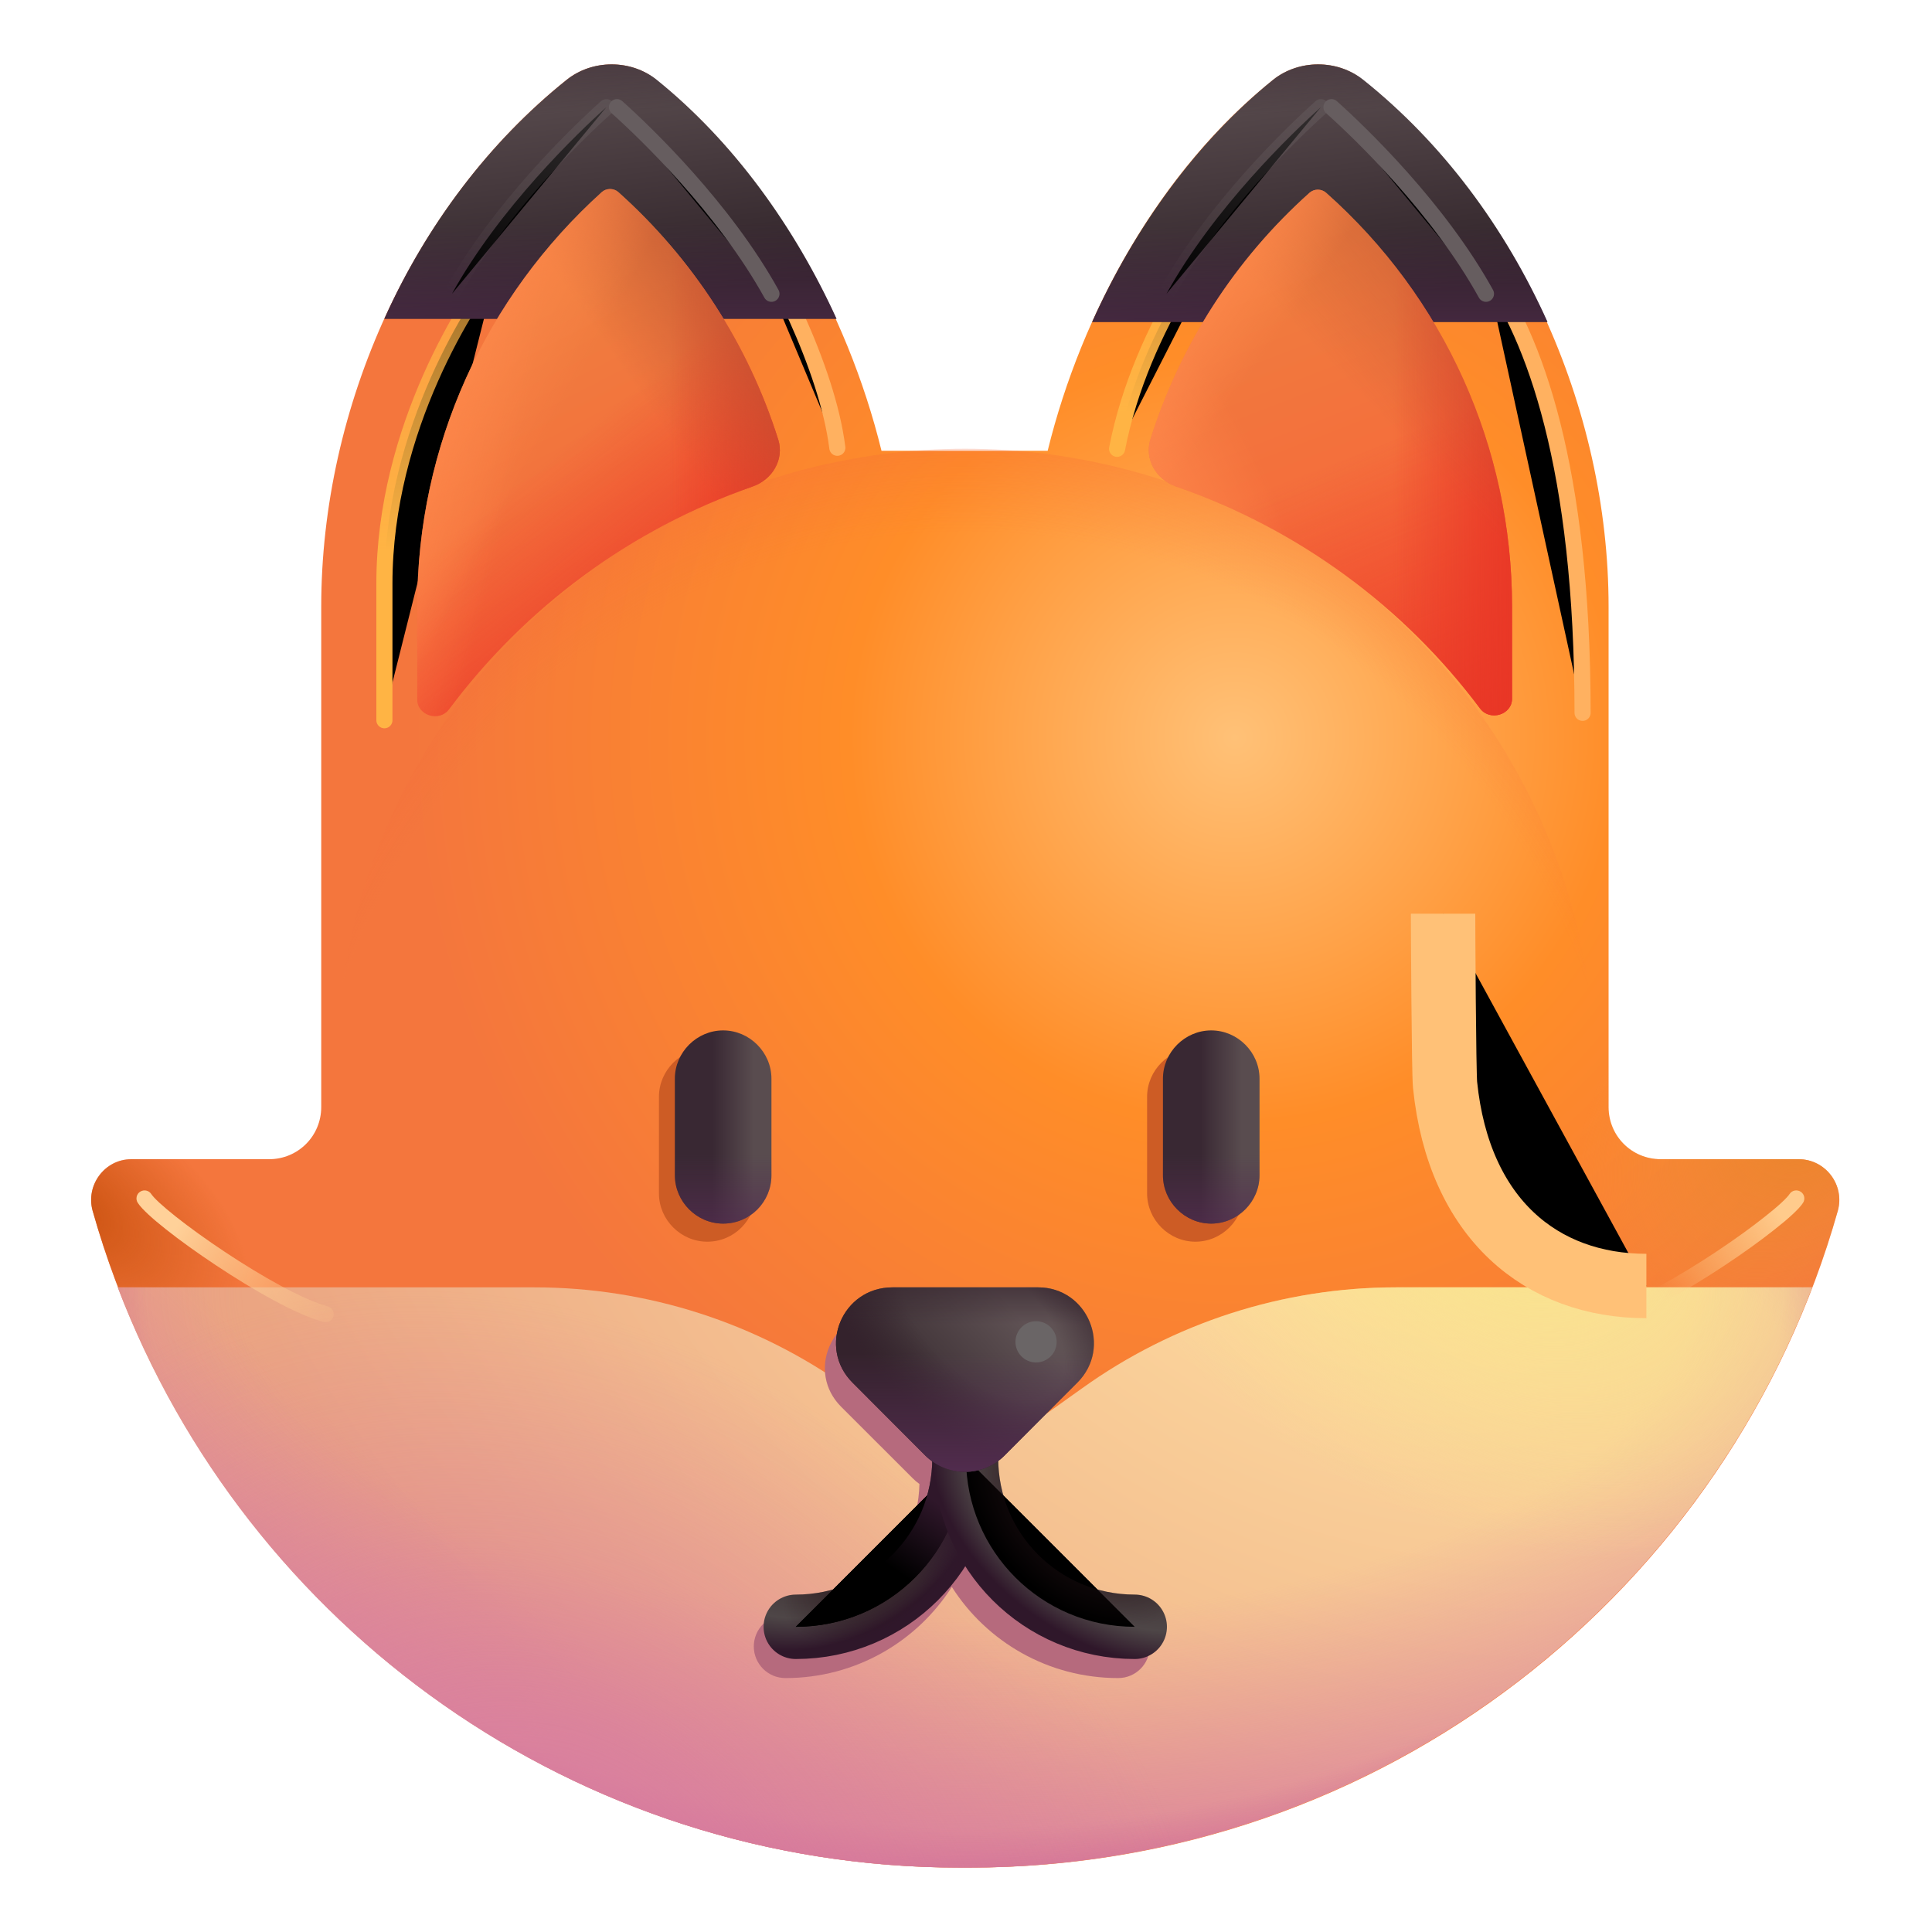 <svg viewBox="1 1 30 30" xmlns="http://www.w3.org/2000/svg">
<path d="M28.928 19H26.788C26.338 19 25.978 18.64 25.978 18.19V18V10.42C25.978 7.33 24.558 4.15 22.158 2.24C21.968 2.08 21.718 2 21.468 2C21.218 2 20.968 2.08 20.768 2.24C19.018 3.64 17.798 5.84 17.268 8H14.688C14.158 5.84 12.938 3.64 11.188 2.24C10.998 2.08 10.748 2 10.498 2C10.248 2 9.998 2.08 9.798 2.24C7.408 4.15 5.988 7.32 5.988 10.42V18V18.19C5.988 18.64 5.628 19 5.178 19H3.038C2.628 19 2.328 19.4 2.438 19.8C4.098 25.68 9.498 30 15.918 30C15.938 30 15.968 30 15.988 30C16.008 30 16.038 30 16.058 30C22.468 30 27.878 25.69 29.538 19.8C29.648 19.4 29.348 19 28.928 19Z" fill="url(#paint0_radial_28327_1940)"/>
<path d="M28.928 19H26.788C26.338 19 25.978 18.64 25.978 18.19V18V10.42C25.978 7.33 24.558 4.15 22.158 2.24C21.968 2.08 21.718 2 21.468 2C21.218 2 20.968 2.08 20.768 2.24C19.018 3.64 17.798 5.84 17.268 8H14.688C14.158 5.84 12.938 3.64 11.188 2.24C10.998 2.08 10.748 2 10.498 2C10.248 2 9.998 2.08 9.798 2.24C7.408 4.15 5.988 7.32 5.988 10.42V18V18.19C5.988 18.64 5.628 19 5.178 19H3.038C2.628 19 2.328 19.4 2.438 19.8C4.098 25.68 9.498 30 15.918 30C15.938 30 15.968 30 15.988 30C16.008 30 16.038 30 16.058 30C22.468 30 27.878 25.69 29.538 19.8C29.648 19.4 29.348 19 28.928 19Z" fill="url(#paint1_radial_28327_1940)"/>
<path d="M28.928 19H26.788C26.338 19 25.978 18.64 25.978 18.19V18V10.42C25.978 7.33 24.558 4.15 22.158 2.24C21.968 2.08 21.718 2 21.468 2C21.218 2 20.968 2.08 20.768 2.24C19.018 3.64 17.798 5.84 17.268 8H14.688C14.158 5.84 12.938 3.64 11.188 2.24C10.998 2.08 10.748 2 10.498 2C10.248 2 9.998 2.08 9.798 2.24C7.408 4.15 5.988 7.32 5.988 10.42V18V18.19C5.988 18.64 5.628 19 5.178 19H3.038C2.628 19 2.328 19.4 2.438 19.8C4.098 25.68 9.498 30 15.918 30C15.938 30 15.968 30 15.988 30C16.008 30 16.038 30 16.058 30C22.468 30 27.878 25.69 29.538 19.8C29.648 19.4 29.348 19 28.928 19Z" fill="url(#paint2_radial_28327_1940)"/>
<ellipse cx="15.988" cy="17.631" rx="9.767" ry="9.663" fill="url(#paint3_radial_28327_1940)" fill-opacity="0.5"/>
<g filter="url(#filter0_f_28327_1940)">
<path d="M20.424 3.891C19.987 4.443 18.721 6.031 18.346 7.969" stroke="url(#paint4_linear_28327_1940)" stroke-width="0.25" stroke-linecap="round"/>
</g>
<g filter="url(#filter1_f_28327_1940)">
<path d="M24.074 5.194C24.824 6.225 25.574 8.256 25.574 12.069" stroke="#FFB160" stroke-width="0.25" stroke-linecap="round"/>
</g>
<g filter="url(#filter2_f_28327_1940)">
<path d="M12.488 4.35C12.982 5.029 13.846 6.703 14.002 7.953" stroke="#FFB160" stroke-width="0.25" stroke-linecap="round"/>
</g>
<path d="M22.169 2.24C21.968 2.08 21.718 2 21.468 2C21.218 2 20.968 2.08 20.768 2.24C19.569 3.21 18.608 4.55 17.959 6H25.029C24.369 4.53 23.398 3.22 22.169 2.24Z" fill="url(#paint5_linear_28327_1940)"/>
<path d="M22.169 2.24C21.968 2.08 21.718 2 21.468 2C21.218 2 20.968 2.08 20.768 2.24C19.569 3.21 18.608 4.55 17.959 6H25.029C24.369 4.53 23.398 3.22 22.169 2.24Z" fill="url(#paint6_linear_28327_1940)"/>
<path d="M22.169 2.24C21.968 2.08 21.718 2 21.468 2C21.218 2 20.968 2.08 20.768 2.24C19.569 3.21 18.608 4.55 17.959 6H25.029C24.369 4.53 23.398 3.22 22.169 2.24Z" fill="url(#paint7_linear_28327_1940)"/>
<path d="M23.983 12.002C24.134 12.204 24.479 12.101 24.479 11.849V10.42C24.479 7.94 23.419 5.61 21.588 3.99C21.518 3.93 21.409 3.93 21.338 3.99C20.174 5.03 19.325 6.355 18.863 7.824C18.767 8.131 18.954 8.448 19.259 8.553C21.164 9.215 22.804 10.426 23.983 12.002Z" fill="url(#paint8_linear_28327_1940)"/>
<path d="M23.983 12.002C24.134 12.204 24.479 12.101 24.479 11.849V10.42C24.479 7.94 23.419 5.61 21.588 3.99C21.518 3.93 21.409 3.93 21.338 3.99C20.174 5.03 19.325 6.355 18.863 7.824C18.767 8.131 18.954 8.448 19.259 8.553C21.164 9.215 22.804 10.426 23.983 12.002Z" fill="url(#paint9_linear_28327_1940)"/>
<path d="M23.983 12.002C24.134 12.204 24.479 12.101 24.479 11.849V10.42C24.479 7.94 23.419 5.61 21.588 3.99C21.518 3.93 21.409 3.93 21.338 3.99C20.174 5.03 19.325 6.355 18.863 7.824C18.767 8.131 18.954 8.448 19.259 8.553C21.164 9.215 22.804 10.426 23.983 12.002Z" fill="url(#paint10_linear_28327_1940)"/>
<path d="M23.983 12.002C24.134 12.204 24.479 12.101 24.479 11.849V10.42C24.479 7.94 23.419 5.61 21.588 3.99C21.518 3.93 21.409 3.93 21.338 3.99C20.174 5.03 19.325 6.355 18.863 7.824C18.767 8.131 18.954 8.448 19.259 8.553C21.164 9.215 22.804 10.426 23.983 12.002Z" fill="url(#paint11_linear_28327_1940)"/>
<path d="M23.983 12.002C24.134 12.204 24.479 12.101 24.479 11.849V10.42C24.479 7.94 23.419 5.61 21.588 3.99C21.518 3.93 21.409 3.93 21.338 3.99C20.174 5.03 19.325 6.355 18.863 7.824C18.767 8.131 18.954 8.448 19.259 8.553C21.164 9.215 22.804 10.426 23.983 12.002Z" fill="url(#paint12_radial_28327_1940)"/>
<path d="M23.983 12.002C24.134 12.204 24.479 12.101 24.479 11.849V10.42C24.479 7.94 23.419 5.61 21.588 3.99C21.518 3.93 21.409 3.93 21.338 3.99C20.174 5.03 19.325 6.355 18.863 7.824C18.767 8.131 18.954 8.448 19.259 8.553C21.164 9.215 22.804 10.426 23.983 12.002Z" fill="url(#paint13_linear_28327_1940)"/>
<g filter="url(#filter3_f_28327_1940)">
<path d="M19.562 20.281C19.152 20.281 18.812 19.941 18.812 19.531V18.031C18.812 17.621 19.152 17.281 19.562 17.281C19.972 17.281 20.312 17.621 20.312 18.031V19.531C20.312 19.941 19.972 20.281 19.562 20.281Z" fill="#CD5C25"/>
</g>
<g filter="url(#filter4_f_28327_1940)">
<path d="M11.982 20.281C11.572 20.281 11.232 19.941 11.232 19.531V18.031C11.232 17.621 11.572 17.281 11.982 17.281C12.392 17.281 12.732 17.621 12.732 18.031V19.531C12.732 19.941 12.402 20.281 11.982 20.281Z" fill="#CD5C25"/>
</g>
<path d="M19.808 20C19.398 20 19.058 19.66 19.058 19.25V17.75C19.058 17.34 19.398 17 19.808 17C20.218 17 20.558 17.34 20.558 17.75V19.25C20.558 19.66 20.218 20 19.808 20Z" fill="url(#paint14_linear_28327_1940)"/>
<path d="M19.808 20C19.398 20 19.058 19.66 19.058 19.25V17.75C19.058 17.34 19.398 17 19.808 17C20.218 17 20.558 17.34 20.558 17.75V19.25C20.558 19.66 20.218 20 19.808 20Z" fill="url(#paint15_linear_28327_1940)"/>
<path d="M12.229 20C11.819 20 11.479 19.66 11.479 19.25V17.75C11.479 17.34 11.819 17 12.229 17C12.639 17 12.979 17.34 12.979 17.75V19.25C12.979 19.66 12.649 20 12.229 20Z" fill="url(#paint16_linear_28327_1940)"/>
<path d="M12.229 20C11.819 20 11.479 19.66 11.479 19.25V17.75C11.479 17.34 11.819 17 12.229 17C12.639 17 12.979 17.34 12.979 17.75V19.25C12.979 19.66 12.649 20 12.229 20Z" fill="url(#paint17_linear_28327_1940)"/>
<g filter="url(#filter5_f_28327_1940)">
<path d="M8.734 5.078C8.297 5.63 6.969 7.638 6.969 10.062C6.969 12.488 6.969 12.25 6.969 12.094" stroke="url(#paint18_linear_28327_1940)" stroke-width="0.25" stroke-linecap="round"/>
</g>
<path d="M13.989 5.95C13.338 4.52 12.389 3.2 11.198 2.24C10.998 2.08 10.748 2 10.498 2C10.248 2 9.999 2.08 9.799 2.24C8.589 3.21 7.619 4.5 6.969 5.95H13.989Z" fill="url(#paint19_linear_28327_1940)"/>
<path d="M13.989 5.95C13.338 4.52 12.389 3.2 11.198 2.24C10.998 2.08 10.748 2 10.498 2C10.248 2 9.999 2.08 9.799 2.24C8.589 3.21 7.619 4.5 6.969 5.95H13.989Z" fill="url(#paint20_linear_28327_1940)"/>
<path d="M13.989 5.95C13.338 4.52 12.389 3.2 11.198 2.24C10.998 2.08 10.748 2 10.498 2C10.248 2 9.999 2.08 9.799 2.24C8.589 3.21 7.619 4.5 6.969 5.95H13.989Z" fill="url(#paint21_linear_28327_1940)"/>
<path d="M29.139 20.99H22.678C20.928 20.99 19.218 21.54 17.799 22.56L15.989 23.85L14.178 22.56C12.758 21.54 11.049 20.99 9.298 20.99H2.828C4.838 26.26 9.938 30 15.909 30C15.928 30 15.959 30 15.979 30C15.998 30 16.029 30 16.049 30C22.029 29.99 27.128 26.25 29.139 20.99Z" fill="url(#paint22_radial_28327_1940)"/>
<path d="M29.139 20.99H22.678C20.928 20.99 19.218 21.54 17.799 22.56L15.989 23.85L14.178 22.56C12.758 21.54 11.049 20.99 9.298 20.99H2.828C4.838 26.26 9.938 30 15.909 30C15.928 30 15.959 30 15.979 30C15.998 30 16.029 30 16.049 30C22.029 29.99 27.128 26.25 29.139 20.99Z" fill="url(#paint23_radial_28327_1940)"/>
<path d="M29.139 20.99H22.678C20.928 20.99 19.218 21.54 17.799 22.56L15.989 23.85L14.178 22.56C12.758 21.54 11.049 20.99 9.298 20.99H2.828C4.838 26.26 9.938 30 15.909 30C15.928 30 15.959 30 15.979 30C15.998 30 16.029 30 16.049 30C22.029 29.99 27.128 26.25 29.139 20.99Z" fill="url(#paint24_radial_28327_1940)"/>
<path d="M29.139 20.99H22.678C20.928 20.99 19.218 21.54 17.799 22.56L15.989 23.85L14.178 22.56C12.758 21.54 11.049 20.99 9.298 20.99H2.828C4.838 26.26 9.938 30 15.909 30C15.928 30 15.959 30 15.979 30C15.998 30 16.029 30 16.049 30C22.029 29.99 27.128 26.25 29.139 20.99Z" fill="url(#paint25_radial_28327_1940)"/>
<path d="M29.139 20.99H22.678C20.928 20.99 19.218 21.54 17.799 22.56L15.989 23.85L14.178 22.56C12.758 21.54 11.049 20.99 9.298 20.99H2.828C4.838 26.26 9.938 30 15.909 30C15.928 30 15.959 30 15.979 30C15.998 30 16.029 30 16.049 30C22.029 29.99 27.128 26.25 29.139 20.99Z" fill="url(#paint26_radial_28327_1940)"/>
<path d="M29.139 20.99H22.678C20.928 20.99 19.218 21.54 17.799 22.56L15.989 23.85L14.178 22.56C12.758 21.54 11.049 20.99 9.298 20.99H2.828C4.838 26.26 9.938 30 15.909 30C15.928 30 15.959 30 15.979 30C15.998 30 16.029 30 16.049 30C22.029 29.99 27.128 26.25 29.139 20.99Z" fill="url(#paint27_radial_28327_1940)"/>
<g filter="url(#filter6_f_28327_1940)">
<path d="M15.171 23.953L14.061 22.844C13.521 22.304 13.904 21.391 14.67 21.391H16.889C17.645 21.391 17.027 21.866 16.487 22.406L16.378 23.953C16.348 23.984 16.316 24.012 16.282 24.036C16.305 25.169 17.225 26.075 18.363 26.075C18.635 26.075 18.854 26.295 18.854 26.566C18.854 26.837 18.635 27.057 18.363 27.057C17.276 27.057 16.323 26.494 15.78 25.642C15.236 26.494 14.283 27.057 13.196 27.057C12.925 27.057 12.705 26.837 12.705 26.566C12.705 26.295 12.925 26.075 13.196 26.075C14.332 26.075 15.25 25.173 15.277 24.043C15.24 24.017 15.204 23.987 15.171 23.953Z" fill="#B66A7D"/>
</g>
<path d="M15.977 23.641C15.977 25.091 14.807 26.261 13.357 26.261" stroke="url(#paint28_radial_28327_1940)" stroke-linecap="round"/>
<path d="M15.977 23.641C15.977 25.091 14.807 26.261 13.357 26.261" stroke="url(#paint29_radial_28327_1940)" stroke-linecap="round"/>
<path d="M15.977 23.641C15.977 25.091 14.807 26.261 13.357 26.261" stroke="url(#paint30_linear_28327_1940)" stroke-linecap="round"/>
<path d="M16 23.641C16 25.091 17.17 26.261 18.62 26.261" stroke="url(#paint31_radial_28327_1940)" stroke-linecap="round"/>
<path d="M16 23.641C16 25.091 17.17 26.261 18.62 26.261" stroke="url(#paint32_radial_28327_1940)" stroke-linecap="round"/>
<path d="M14.239 22.47L15.368 23.6C15.709 23.94 16.259 23.94 16.599 23.6L17.729 22.47C18.279 21.92 17.889 20.99 17.119 20.99H14.858C14.079 20.99 13.688 21.92 14.239 22.47Z" fill="url(#paint33_linear_28327_1940)"/>
<path d="M14.239 22.47L15.368 23.6C15.709 23.94 16.259 23.94 16.599 23.6L17.729 22.47C18.279 21.92 17.889 20.99 17.119 20.99H14.858C14.079 20.99 13.688 21.92 14.239 22.47Z" fill="url(#paint34_radial_28327_1940)"/>
<path d="M14.239 22.47L15.368 23.6C15.709 23.94 16.259 23.94 16.599 23.6L17.729 22.47C18.279 21.92 17.889 20.99 17.119 20.99H14.858C14.079 20.99 13.688 21.92 14.239 22.47Z" fill="url(#paint35_linear_28327_1940)"/>
<path d="M14.239 22.47L15.368 23.6C15.709 23.94 16.259 23.94 16.599 23.6L17.729 22.47C18.279 21.92 17.889 20.99 17.119 20.99H14.858C14.079 20.99 13.688 21.92 14.239 22.47Z" fill="url(#paint36_linear_28327_1940)"/>
<path d="M12.689 8.554C12.993 8.448 13.181 8.132 13.084 7.825C12.62 6.354 11.764 5.021 10.598 3.98C10.528 3.92 10.418 3.92 10.348 3.98C8.539 5.61 7.479 7.93 7.479 10.4V11.861C7.479 12.113 7.822 12.216 7.973 12.014C9.156 10.43 10.791 9.216 12.689 8.554Z" fill="url(#paint37_linear_28327_1940)"/>
<path d="M12.689 8.554C12.993 8.448 13.181 8.132 13.084 7.825C12.62 6.354 11.764 5.021 10.598 3.98C10.528 3.92 10.418 3.92 10.348 3.98C8.539 5.61 7.479 7.93 7.479 10.4V11.861C7.479 12.113 7.822 12.216 7.973 12.014C9.156 10.43 10.791 9.216 12.689 8.554Z" fill="url(#paint38_linear_28327_1940)"/>
<path d="M12.689 8.554C12.993 8.448 13.181 8.132 13.084 7.825C12.62 6.354 11.764 5.021 10.598 3.98C10.528 3.92 10.418 3.92 10.348 3.98C8.539 5.61 7.479 7.93 7.479 10.4V11.861C7.479 12.113 7.822 12.216 7.973 12.014C9.156 10.43 10.791 9.216 12.689 8.554Z" fill="url(#paint39_linear_28327_1940)"/>
<path d="M12.689 8.554C12.993 8.448 13.181 8.132 13.084 7.825C12.62 6.354 11.764 5.021 10.598 3.98C10.528 3.92 10.418 3.92 10.348 3.98C8.539 5.61 7.479 7.93 7.479 10.4V11.861C7.479 12.113 7.822 12.216 7.973 12.014C9.156 10.43 10.791 9.216 12.689 8.554Z" fill="url(#paint40_linear_28327_1940)"/>
<path d="M12.689 8.554C12.993 8.448 13.181 8.132 13.084 7.825C12.62 6.354 11.764 5.021 10.598 3.98C10.528 3.92 10.418 3.92 10.348 3.98C8.539 5.61 7.479 7.93 7.479 10.4V11.861C7.479 12.113 7.822 12.216 7.973 12.014C9.156 10.43 10.791 9.216 12.689 8.554Z" fill="url(#paint41_radial_28327_1940)"/>
<path d="M12.689 8.554C12.993 8.448 13.181 8.132 13.084 7.825C12.62 6.354 11.764 5.021 10.598 3.98C10.528 3.92 10.418 3.92 10.348 3.98C8.539 5.61 7.479 7.93 7.479 10.4V11.861C7.479 12.113 7.822 12.216 7.973 12.014C9.156 10.43 10.791 9.216 12.689 8.554Z" fill="url(#paint42_linear_28327_1940)"/>
<g filter="url(#filter7_f_28327_1940)">
<circle cx="17.088" cy="21.836" r="0.32" fill="#6A6566"/>
</g>
<g filter="url(#filter8_f_28327_1940)">
<path d="M28.998 19.677C29.035 19.62 29.019 19.542 28.961 19.505C28.903 19.467 28.826 19.483 28.788 19.541L28.998 19.677ZM26.048 21.285C25.981 21.303 25.942 21.372 25.96 21.439C25.978 21.505 26.046 21.545 26.113 21.527L26.048 21.285ZM28.788 19.541C28.772 19.566 28.732 19.611 28.662 19.676C28.595 19.738 28.508 19.811 28.404 19.893C28.198 20.057 27.932 20.249 27.646 20.439C27.069 20.822 26.432 21.182 26.048 21.285L26.113 21.527C26.541 21.412 27.209 21.029 27.784 20.647C28.075 20.454 28.347 20.258 28.559 20.089C28.666 20.005 28.759 19.927 28.832 19.859C28.903 19.793 28.963 19.731 28.998 19.677L28.788 19.541Z" fill="url(#paint43_linear_28327_1940)"/>
</g>
<g filter="url(#filter9_f_28327_1940)">
<path d="M3.139 19.677C3.102 19.62 3.118 19.542 3.176 19.505C3.234 19.467 3.311 19.483 3.349 19.541L3.139 19.677ZM6.089 21.285C6.156 21.303 6.195 21.372 6.177 21.439C6.159 21.505 6.091 21.545 6.024 21.527L6.089 21.285ZM3.349 19.541C3.365 19.566 3.405 19.611 3.475 19.676C3.542 19.738 3.629 19.811 3.732 19.893C3.939 20.057 4.205 20.249 4.491 20.439C5.068 20.822 5.705 21.182 6.089 21.285L6.024 21.527C5.596 21.412 4.928 21.029 4.353 20.647C4.062 20.454 3.79 20.258 3.577 20.089C3.471 20.005 3.378 19.927 3.305 19.859C3.234 19.793 3.174 19.731 3.139 19.677L3.349 19.541Z" fill="url(#paint44_linear_28327_1940)"/>
</g>
<g filter="url(#filter10_f_28327_1940)">
<path d="M23.408 15.188C23.408 15.406 23.419 17.647 23.439 17.847C23.652 19.928 24.939 20.969 26.565 20.969" stroke="#FFC177"/>
</g>
<g filter="url(#filter11_f_28327_1940)">
<path d="M21.675 2.664C22.121 3.062 23.34 4.234 24.074 5.562" stroke="#665D5F" stroke-width="0.25" stroke-linecap="round"/>
</g>
<g filter="url(#filter12_f_28327_1940)">
<path d="M10.58 2.664C11.025 3.062 12.244 4.234 12.979 5.562" stroke="#665D5F" stroke-width="0.25" stroke-linecap="round"/>
</g>
<g filter="url(#filter13_f_28327_1940)">
<path d="M21.511 2.664C21.066 3.062 19.847 4.234 19.113 5.562" stroke="url(#paint45_linear_28327_1940)" stroke-opacity="0.5" stroke-width="0.25" stroke-linecap="round"/>
</g>
<g filter="url(#filter14_f_28327_1940)">
<path d="M10.416 2.664C9.971 3.062 8.752 4.234 8.018 5.562" stroke="url(#paint46_linear_28327_1940)" stroke-opacity="0.5" stroke-width="0.25" stroke-linecap="round"/>
</g>
<defs>
<filter id="filter0_f_28327_1940" x="17.721" y="3.266" width="3.328" height="5.328" filterUnits="userSpaceOnUse" color-interpolation-filters="sRGB">
<feFlood flood-opacity="0" result="BackgroundImageFix"/>
<feBlend mode="normal" in="SourceGraphic" in2="BackgroundImageFix" result="shape"/>
<feGaussianBlur stdDeviation="0.25" result="effect1_foregroundBlur_28327_1940"/>
</filter>
<filter id="filter1_f_28327_1940" x="23.449" y="4.569" width="2.75" height="8.125" filterUnits="userSpaceOnUse" color-interpolation-filters="sRGB">
<feFlood flood-opacity="0" result="BackgroundImageFix"/>
<feBlend mode="normal" in="SourceGraphic" in2="BackgroundImageFix" result="shape"/>
<feGaussianBlur stdDeviation="0.25" result="effect1_foregroundBlur_28327_1940"/>
</filter>
<filter id="filter2_f_28327_1940" x="11.864" y="3.725" width="2.764" height="4.853" filterUnits="userSpaceOnUse" color-interpolation-filters="sRGB">
<feFlood flood-opacity="0" result="BackgroundImageFix"/>
<feBlend mode="normal" in="SourceGraphic" in2="BackgroundImageFix" result="shape"/>
<feGaussianBlur stdDeviation="0.25" result="effect1_foregroundBlur_28327_1940"/>
</filter>
<filter id="filter3_f_28327_1940" x="18.062" y="16.531" width="3" height="4.5" filterUnits="userSpaceOnUse" color-interpolation-filters="sRGB">
<feFlood flood-opacity="0" result="BackgroundImageFix"/>
<feBlend mode="normal" in="SourceGraphic" in2="BackgroundImageFix" result="shape"/>
<feGaussianBlur stdDeviation="0.375" result="effect1_foregroundBlur_28327_1940"/>
</filter>
<filter id="filter4_f_28327_1940" x="10.482" y="16.531" width="3" height="4.5" filterUnits="userSpaceOnUse" color-interpolation-filters="sRGB">
<feFlood flood-opacity="0" result="BackgroundImageFix"/>
<feBlend mode="normal" in="SourceGraphic" in2="BackgroundImageFix" result="shape"/>
<feGaussianBlur stdDeviation="0.375" result="effect1_foregroundBlur_28327_1940"/>
</filter>
<filter id="filter5_f_28327_1940" x="6.344" y="4.453" width="3.016" height="8.231" filterUnits="userSpaceOnUse" color-interpolation-filters="sRGB">
<feFlood flood-opacity="0" result="BackgroundImageFix"/>
<feBlend mode="normal" in="SourceGraphic" in2="BackgroundImageFix" result="shape"/>
<feGaussianBlur stdDeviation="0.25" result="effect1_foregroundBlur_28327_1940"/>
</filter>
<filter id="filter6_f_28327_1940" x="11.955" y="20.641" width="7.65" height="7.166" filterUnits="userSpaceOnUse" color-interpolation-filters="sRGB">
<feFlood flood-opacity="0" result="BackgroundImageFix"/>
<feBlend mode="normal" in="SourceGraphic" in2="BackgroundImageFix" result="shape"/>
<feGaussianBlur stdDeviation="0.375" result="effect1_foregroundBlur_28327_1940"/>
</filter>
<filter id="filter7_f_28327_1940" x="16.268" y="21.016" width="1.641" height="1.641" filterUnits="userSpaceOnUse" color-interpolation-filters="sRGB">
<feFlood flood-opacity="0" result="BackgroundImageFix"/>
<feBlend mode="normal" in="SourceGraphic" in2="BackgroundImageFix" result="shape"/>
<feGaussianBlur stdDeviation="0.25" result="effect1_foregroundBlur_28327_1940"/>
</filter>
<filter id="filter8_f_28327_1940" x="25.455" y="18.984" width="4.063" height="3.047" filterUnits="userSpaceOnUse" color-interpolation-filters="sRGB">
<feFlood flood-opacity="0" result="BackgroundImageFix"/>
<feBlend mode="normal" in="SourceGraphic" in2="BackgroundImageFix" result="shape"/>
<feGaussianBlur stdDeviation="0.25" result="effect1_foregroundBlur_28327_1940"/>
</filter>
<filter id="filter9_f_28327_1940" x="2.119" y="18.484" width="5.063" height="4.047" filterUnits="userSpaceOnUse" color-interpolation-filters="sRGB">
<feFlood flood-opacity="0" result="BackgroundImageFix"/>
<feBlend mode="normal" in="SourceGraphic" in2="BackgroundImageFix" result="shape"/>
<feGaussianBlur stdDeviation="0.5" result="effect1_foregroundBlur_28327_1940"/>
</filter>
<filter id="filter10_f_28327_1940" x="20.408" y="12.688" width="8.656" height="11.281" filterUnits="userSpaceOnUse" color-interpolation-filters="sRGB">
<feFlood flood-opacity="0" result="BackgroundImageFix"/>
<feBlend mode="normal" in="SourceGraphic" in2="BackgroundImageFix" result="shape"/>
<feGaussianBlur stdDeviation="1.25" result="effect1_foregroundBlur_28327_1940"/>
</filter>
<filter id="filter11_f_28327_1940" x="21.05" y="2.039" width="3.648" height="4.148" filterUnits="userSpaceOnUse" color-interpolation-filters="sRGB">
<feFlood flood-opacity="0" result="BackgroundImageFix"/>
<feBlend mode="normal" in="SourceGraphic" in2="BackgroundImageFix" result="shape"/>
<feGaussianBlur stdDeviation="0.25" result="effect1_foregroundBlur_28327_1940"/>
</filter>
<filter id="filter12_f_28327_1940" x="9.955" y="2.039" width="3.648" height="4.148" filterUnits="userSpaceOnUse" color-interpolation-filters="sRGB">
<feFlood flood-opacity="0" result="BackgroundImageFix"/>
<feBlend mode="normal" in="SourceGraphic" in2="BackgroundImageFix" result="shape"/>
<feGaussianBlur stdDeviation="0.25" result="effect1_foregroundBlur_28327_1940"/>
</filter>
<filter id="filter13_f_28327_1940" x="18.488" y="2.039" width="3.648" height="4.148" filterUnits="userSpaceOnUse" color-interpolation-filters="sRGB">
<feFlood flood-opacity="0" result="BackgroundImageFix"/>
<feBlend mode="normal" in="SourceGraphic" in2="BackgroundImageFix" result="shape"/>
<feGaussianBlur stdDeviation="0.25" result="effect1_foregroundBlur_28327_1940"/>
</filter>
<filter id="filter14_f_28327_1940" x="7.393" y="2.039" width="3.648" height="4.148" filterUnits="userSpaceOnUse" color-interpolation-filters="sRGB">
<feFlood flood-opacity="0" result="BackgroundImageFix"/>
<feBlend mode="normal" in="SourceGraphic" in2="BackgroundImageFix" result="shape"/>
<feGaussianBlur stdDeviation="0.25" result="effect1_foregroundBlur_28327_1940"/>
</filter>
<radialGradient id="paint0_radial_28327_1940" cx="0" cy="0" r="1" gradientUnits="userSpaceOnUse" gradientTransform="translate(20.158 12.5) rotate(136.338) scale(20.821 20.821)">
<stop stop-color="#FFC177"/>
<stop offset="0.285" stop-color="#FF8D28"/>
<stop offset="0.611" stop-color="#F4763D"/>
</radialGradient>
<radialGradient id="paint1_radial_28327_1940" cx="0" cy="0" r="1" gradientUnits="userSpaceOnUse" gradientTransform="translate(29.221 18.125) rotate(134.433) scale(4.464 3.035)">
<stop stop-color="#E78327"/>
<stop offset="1" stop-color="#F4953D" stop-opacity="0"/>
</radialGradient>
<radialGradient id="paint2_radial_28327_1940" cx="0" cy="0" r="1" gradientUnits="userSpaceOnUse" gradientTransform="translate(1.94 19.688) rotate(32.638) scale(3.303 1.77)">
<stop stop-color="#C9510E"/>
<stop offset="1" stop-color="#C9510E" stop-opacity="0"/>
</radialGradient>
<radialGradient id="paint3_radial_28327_1940" cx="0" cy="0" r="1" gradientUnits="userSpaceOnUse" gradientTransform="translate(15.988 19.875) rotate(-90) scale(13.438 12.982)">
<stop offset="0.795" stop-color="#F46639" stop-opacity="0"/>
<stop offset="1" stop-color="#F46639"/>
</radialGradient>
<linearGradient id="paint4_linear_28327_1940" x1="20.474" y1="7.406" x2="20.474" y2="-3.875" gradientUnits="userSpaceOnUse">
<stop stop-color="#FFB444"/>
<stop offset="1" stop-color="#FFB444" stop-opacity="0"/>
</linearGradient>
<linearGradient id="paint5_linear_28327_1940" x1="21.494" y1="0.639" x2="22.087" y2="5.664" gradientUnits="userSpaceOnUse">
<stop offset="0.191" stop-color="#5F5254"/>
<stop offset="1" stop-color="#2E2127"/>
</linearGradient>
<linearGradient id="paint6_linear_28327_1940" x1="22.058" y1="3.084" x2="21.957" y2="0.544" gradientUnits="userSpaceOnUse">
<stop offset="0.147" stop-color="#34222C" stop-opacity="0"/>
<stop offset="0.873" stop-color="#34222C"/>
</linearGradient>
<linearGradient id="paint7_linear_28327_1940" x1="23.283" y1="7.285" x2="23.283" y2="4.5" gradientUnits="userSpaceOnUse">
<stop stop-color="#552D52"/>
<stop offset="1" stop-color="#552D52" stop-opacity="0"/>
</linearGradient>
<linearGradient id="paint8_linear_28327_1940" x1="23.346" y1="13.75" x2="20.034" y2="5.188" gradientUnits="userSpaceOnUse">
<stop stop-color="#FC5737"/>
<stop offset="1" stop-color="#EF7E3F"/>
</linearGradient>
<linearGradient id="paint9_linear_28327_1940" x1="25.034" y1="12.73" x2="22.909" y2="7.688" gradientUnits="userSpaceOnUse">
<stop stop-color="#E83525"/>
<stop offset="1" stop-color="#E83525" stop-opacity="0"/>
</linearGradient>
<linearGradient id="paint10_linear_28327_1940" x1="24.784" y1="7.688" x2="22.627" y2="7.688" gradientUnits="userSpaceOnUse">
<stop stop-color="#E83525"/>
<stop offset="1" stop-color="#E83525" stop-opacity="0"/>
</linearGradient>
<linearGradient id="paint11_linear_28327_1940" x1="25.284" y1="4.562" x2="22.346" y2="7.375" gradientUnits="userSpaceOnUse">
<stop stop-color="#BF5733"/>
<stop offset="1" stop-color="#BF5733" stop-opacity="0"/>
</linearGradient>
<radialGradient id="paint12_radial_28327_1940" cx="0" cy="0" r="1" gradientUnits="userSpaceOnUse" gradientTransform="translate(18.709 9.375) rotate(-22.746) scale(2.182 4.817)">
<stop stop-color="#FF894C"/>
<stop offset="1" stop-color="#FF894C" stop-opacity="0"/>
</radialGradient>
<linearGradient id="paint13_linear_28327_1940" x1="18.709" y1="6.406" x2="20.034" y2="7.344" gradientUnits="userSpaceOnUse">
<stop stop-color="#FF894C"/>
<stop offset="1" stop-color="#FF894C" stop-opacity="0"/>
</linearGradient>
<linearGradient id="paint14_linear_28327_1940" x1="20.471" y1="18.5" x2="19.646" y2="18.5" gradientUnits="userSpaceOnUse">
<stop offset="0.225" stop-color="#594C4F"/>
<stop offset="1" stop-color="#392833"/>
</linearGradient>
<linearGradient id="paint15_linear_28327_1940" x1="20.793" y1="20.525" x2="20.793" y2="18.935" gradientUnits="userSpaceOnUse">
<stop stop-color="#552D52"/>
<stop offset="1" stop-color="#552D52" stop-opacity="0"/>
</linearGradient>
<linearGradient id="paint16_linear_28327_1940" x1="12.891" y1="18.5" x2="12.066" y2="18.5" gradientUnits="userSpaceOnUse">
<stop offset="0.225" stop-color="#594C4F"/>
<stop offset="1" stop-color="#392833"/>
</linearGradient>
<linearGradient id="paint17_linear_28327_1940" x1="13.213" y1="20.525" x2="13.213" y2="18.935" gradientUnits="userSpaceOnUse">
<stop stop-color="#552D52"/>
<stop offset="1" stop-color="#552D52" stop-opacity="0"/>
</linearGradient>
<linearGradient id="paint18_linear_28327_1940" x1="8.734" y1="9.562" x2="8.734" y2="-1.719" gradientUnits="userSpaceOnUse">
<stop stop-color="#FFB444"/>
<stop offset="1" stop-color="#FFB444" stop-opacity="0"/>
</linearGradient>
<linearGradient id="paint19_linear_28327_1940" x1="10.479" y1="0.656" x2="11.062" y2="5.619" gradientUnits="userSpaceOnUse">
<stop offset="0.191" stop-color="#5F5254"/>
<stop offset="1" stop-color="#2E2127"/>
</linearGradient>
<linearGradient id="paint20_linear_28327_1940" x1="11.039" y1="3.07" x2="10.94" y2="0.562" gradientUnits="userSpaceOnUse">
<stop offset="0.147" stop-color="#34222C" stop-opacity="0"/>
<stop offset="0.873" stop-color="#34222C"/>
</linearGradient>
<linearGradient id="paint21_linear_28327_1940" x1="12.255" y1="7.219" x2="12.255" y2="4.469" gradientUnits="userSpaceOnUse">
<stop stop-color="#552D52"/>
<stop offset="1" stop-color="#552D52" stop-opacity="0"/>
</linearGradient>
<radialGradient id="paint22_radial_28327_1940" cx="0" cy="0" r="1" gradientUnits="userSpaceOnUse" gradientTransform="translate(22.284 18.625) rotate(116.074) scale(14.334 20.017)">
<stop offset="0.084" stop-color="#FFDFA1"/>
<stop offset="1" stop-color="#EBA582"/>
</radialGradient>
<radialGradient id="paint23_radial_28327_1940" cx="0" cy="0" r="1" gradientUnits="userSpaceOnUse" gradientTransform="translate(15.983 20.99) rotate(90) scale(10.01 21.575)">
<stop offset="0.513" stop-color="#D87DA0" stop-opacity="0"/>
<stop offset="1" stop-color="#D87DA0"/>
</radialGradient>
<radialGradient id="paint24_radial_28327_1940" cx="0" cy="0" r="1" gradientUnits="userSpaceOnUse" gradientTransform="translate(15.983 20.99) rotate(128.469) scale(13.583 44.338)">
<stop offset="0.589" stop-color="#D87DA0" stop-opacity="0"/>
<stop offset="1" stop-color="#D87DA0"/>
</radialGradient>
<radialGradient id="paint25_radial_28327_1940" cx="0" cy="0" r="1" gradientUnits="userSpaceOnUse" gradientTransform="translate(15.983 20.99) rotate(90) scale(10.572 16.07)">
<stop offset="0.792" stop-color="#C55188" stop-opacity="0"/>
<stop offset="1" stop-color="#C55188"/>
</radialGradient>
<radialGradient id="paint26_radial_28327_1940" cx="0" cy="0" r="1" gradientUnits="userSpaceOnUse" gradientTransform="translate(24.346 19.625) rotate(118.156) scale(5.033 7.126)">
<stop stop-color="#F9E58C"/>
<stop offset="1" stop-color="#F9E58C" stop-opacity="0"/>
</radialGradient>
<radialGradient id="paint27_radial_28327_1940" cx="0" cy="0" r="1" gradientUnits="userSpaceOnUse" gradientTransform="translate(9.721 31.188) rotate(-46.066) scale(9.026 11.259)">
<stop stop-color="#D87DA0"/>
<stop offset="1" stop-color="#D87DA0" stop-opacity="0"/>
</radialGradient>
<radialGradient id="paint28_radial_28327_1940" cx="0" cy="0" r="1" gradientUnits="userSpaceOnUse" gradientTransform="translate(13.748 24.201) rotate(54.392) scale(2.979 3.739)">
<stop stop-color="#261317"/>
<stop offset="0.589" stop-color="#4E4647"/>
<stop offset="0.747" stop-color="#2F172A"/>
</radialGradient>
<radialGradient id="paint29_radial_28327_1940" cx="0" cy="0" r="1" gradientUnits="userSpaceOnUse" gradientTransform="translate(14.561 25.264) rotate(-128.517) scale(0.979 1.621)">
<stop stop-color="#261317"/>
<stop offset="1" stop-color="#261317" stop-opacity="0"/>
</radialGradient>
<linearGradient id="paint30_linear_28327_1940" x1="15.842" y1="24.53" x2="15.139" y2="25.545" gradientUnits="userSpaceOnUse">
<stop stop-color="#2F172A"/>
<stop offset="1" stop-color="#2F172A" stop-opacity="0"/>
</linearGradient>
<radialGradient id="paint31_radial_28327_1940" cx="0" cy="0" r="1" gradientUnits="userSpaceOnUse" gradientTransform="translate(18.467 24.28) rotate(122.471) scale(3.056 4.354)">
<stop stop-color="#261317"/>
<stop offset="0.589" stop-color="#4E4647"/>
<stop offset="0.747" stop-color="#2F172A"/>
</radialGradient>
<radialGradient id="paint32_radial_28327_1940" cx="0" cy="0" r="1" gradientUnits="userSpaceOnUse" gradientTransform="translate(17.686 24.498) rotate(135.988) scale(1.282 2.123)">
<stop stop-color="#261317"/>
<stop offset="1" stop-color="#261317" stop-opacity="0"/>
</radialGradient>
<linearGradient id="paint33_linear_28327_1940" x1="17.088" y1="20.752" x2="14.555" y2="22.993" gradientUnits="userSpaceOnUse">
<stop offset="0.191" stop-color="#5F5254"/>
<stop offset="1" stop-color="#2E2127"/>
</linearGradient>
<radialGradient id="paint34_radial_28327_1940" cx="0" cy="0" r="1" gradientUnits="userSpaceOnUse" gradientTransform="translate(16.272 21.54) rotate(132.349) scale(1.8 3.301)">
<stop offset="0.463" stop-color="#34222C" stop-opacity="0"/>
<stop offset="0.956" stop-color="#34222C"/>
</radialGradient>
<linearGradient id="paint35_linear_28327_1940" x1="16.303" y1="21.766" x2="16.303" y2="20.378" gradientUnits="userSpaceOnUse">
<stop offset="0.147" stop-color="#34222C" stop-opacity="0"/>
<stop offset="0.873" stop-color="#34222C"/>
</linearGradient>
<linearGradient id="paint36_linear_28327_1940" x1="16.997" y1="24.096" x2="16.997" y2="21.996" gradientUnits="userSpaceOnUse">
<stop stop-color="#552D52"/>
<stop offset="1" stop-color="#552D52" stop-opacity="0"/>
</linearGradient>
<linearGradient id="paint37_linear_28327_1940" x1="12.108" y1="13.762" x2="8.326" y2="6.385" gradientUnits="userSpaceOnUse">
<stop stop-color="#FC5737"/>
<stop offset="1" stop-color="#EF7E3F"/>
</linearGradient>
<linearGradient id="paint38_linear_28327_1940" x1="13.239" y1="11.062" x2="10.348" y2="7.446" gradientUnits="userSpaceOnUse">
<stop offset="0.139" stop-color="#E83525"/>
<stop offset="1" stop-color="#E83525" stop-opacity="0"/>
</linearGradient>
<linearGradient id="paint39_linear_28327_1940" x1="13.543" y1="7.686" x2="11.39" y2="7.686" gradientUnits="userSpaceOnUse">
<stop stop-color="#E83525"/>
<stop offset="1" stop-color="#E83525" stop-opacity="0"/>
</linearGradient>
<linearGradient id="paint40_linear_28327_1940" x1="13.239" y1="5.875" x2="11.104" y2="7.364" gradientUnits="userSpaceOnUse">
<stop stop-color="#BF5733"/>
<stop offset="1" stop-color="#BF5733" stop-opacity="0"/>
</linearGradient>
<radialGradient id="paint41_radial_28327_1940" cx="0" cy="0" r="1" gradientUnits="userSpaceOnUse" gradientTransform="translate(6.096 7.125) rotate(10.62) scale(3.052 12.77)">
<stop stop-color="#FF894C"/>
<stop offset="1" stop-color="#FF894C" stop-opacity="0"/>
</radialGradient>
<linearGradient id="paint42_linear_28327_1940" x1="7.479" y1="6.402" x2="9.6" y2="7.554" gradientUnits="userSpaceOnUse">
<stop stop-color="#FF894C"/>
<stop offset="1" stop-color="#FF894C" stop-opacity="0"/>
</linearGradient>
<linearGradient id="paint43_linear_28327_1940" x1="29.205" y1="19.609" x2="26.783" y2="21.125" gradientUnits="userSpaceOnUse">
<stop offset="0.211" stop-color="#FFCB8C"/>
<stop offset="1" stop-color="#FFCB8C" stop-opacity="0"/>
</linearGradient>
<linearGradient id="paint44_linear_28327_1940" x1="2.931" y1="19.609" x2="6.627" y2="21.875" gradientUnits="userSpaceOnUse">
<stop offset="0.211" stop-color="#FFD199"/>
<stop offset="1" stop-color="#FFCB8C" stop-opacity="0"/>
</linearGradient>
<linearGradient id="paint45_linear_28327_1940" x1="21.511" y1="2.664" x2="19.246" y2="5.672" gradientUnits="userSpaceOnUse">
<stop stop-color="#665D5F"/>
<stop offset="1" stop-color="#665D5F" stop-opacity="0"/>
</linearGradient>
<linearGradient id="paint46_linear_28327_1940" x1="10.416" y1="2.664" x2="8.15" y2="5.672" gradientUnits="userSpaceOnUse">
<stop stop-color="#665D5F"/>
<stop offset="1" stop-color="#665D5F" stop-opacity="0"/>
</linearGradient>
</defs>
</svg>
